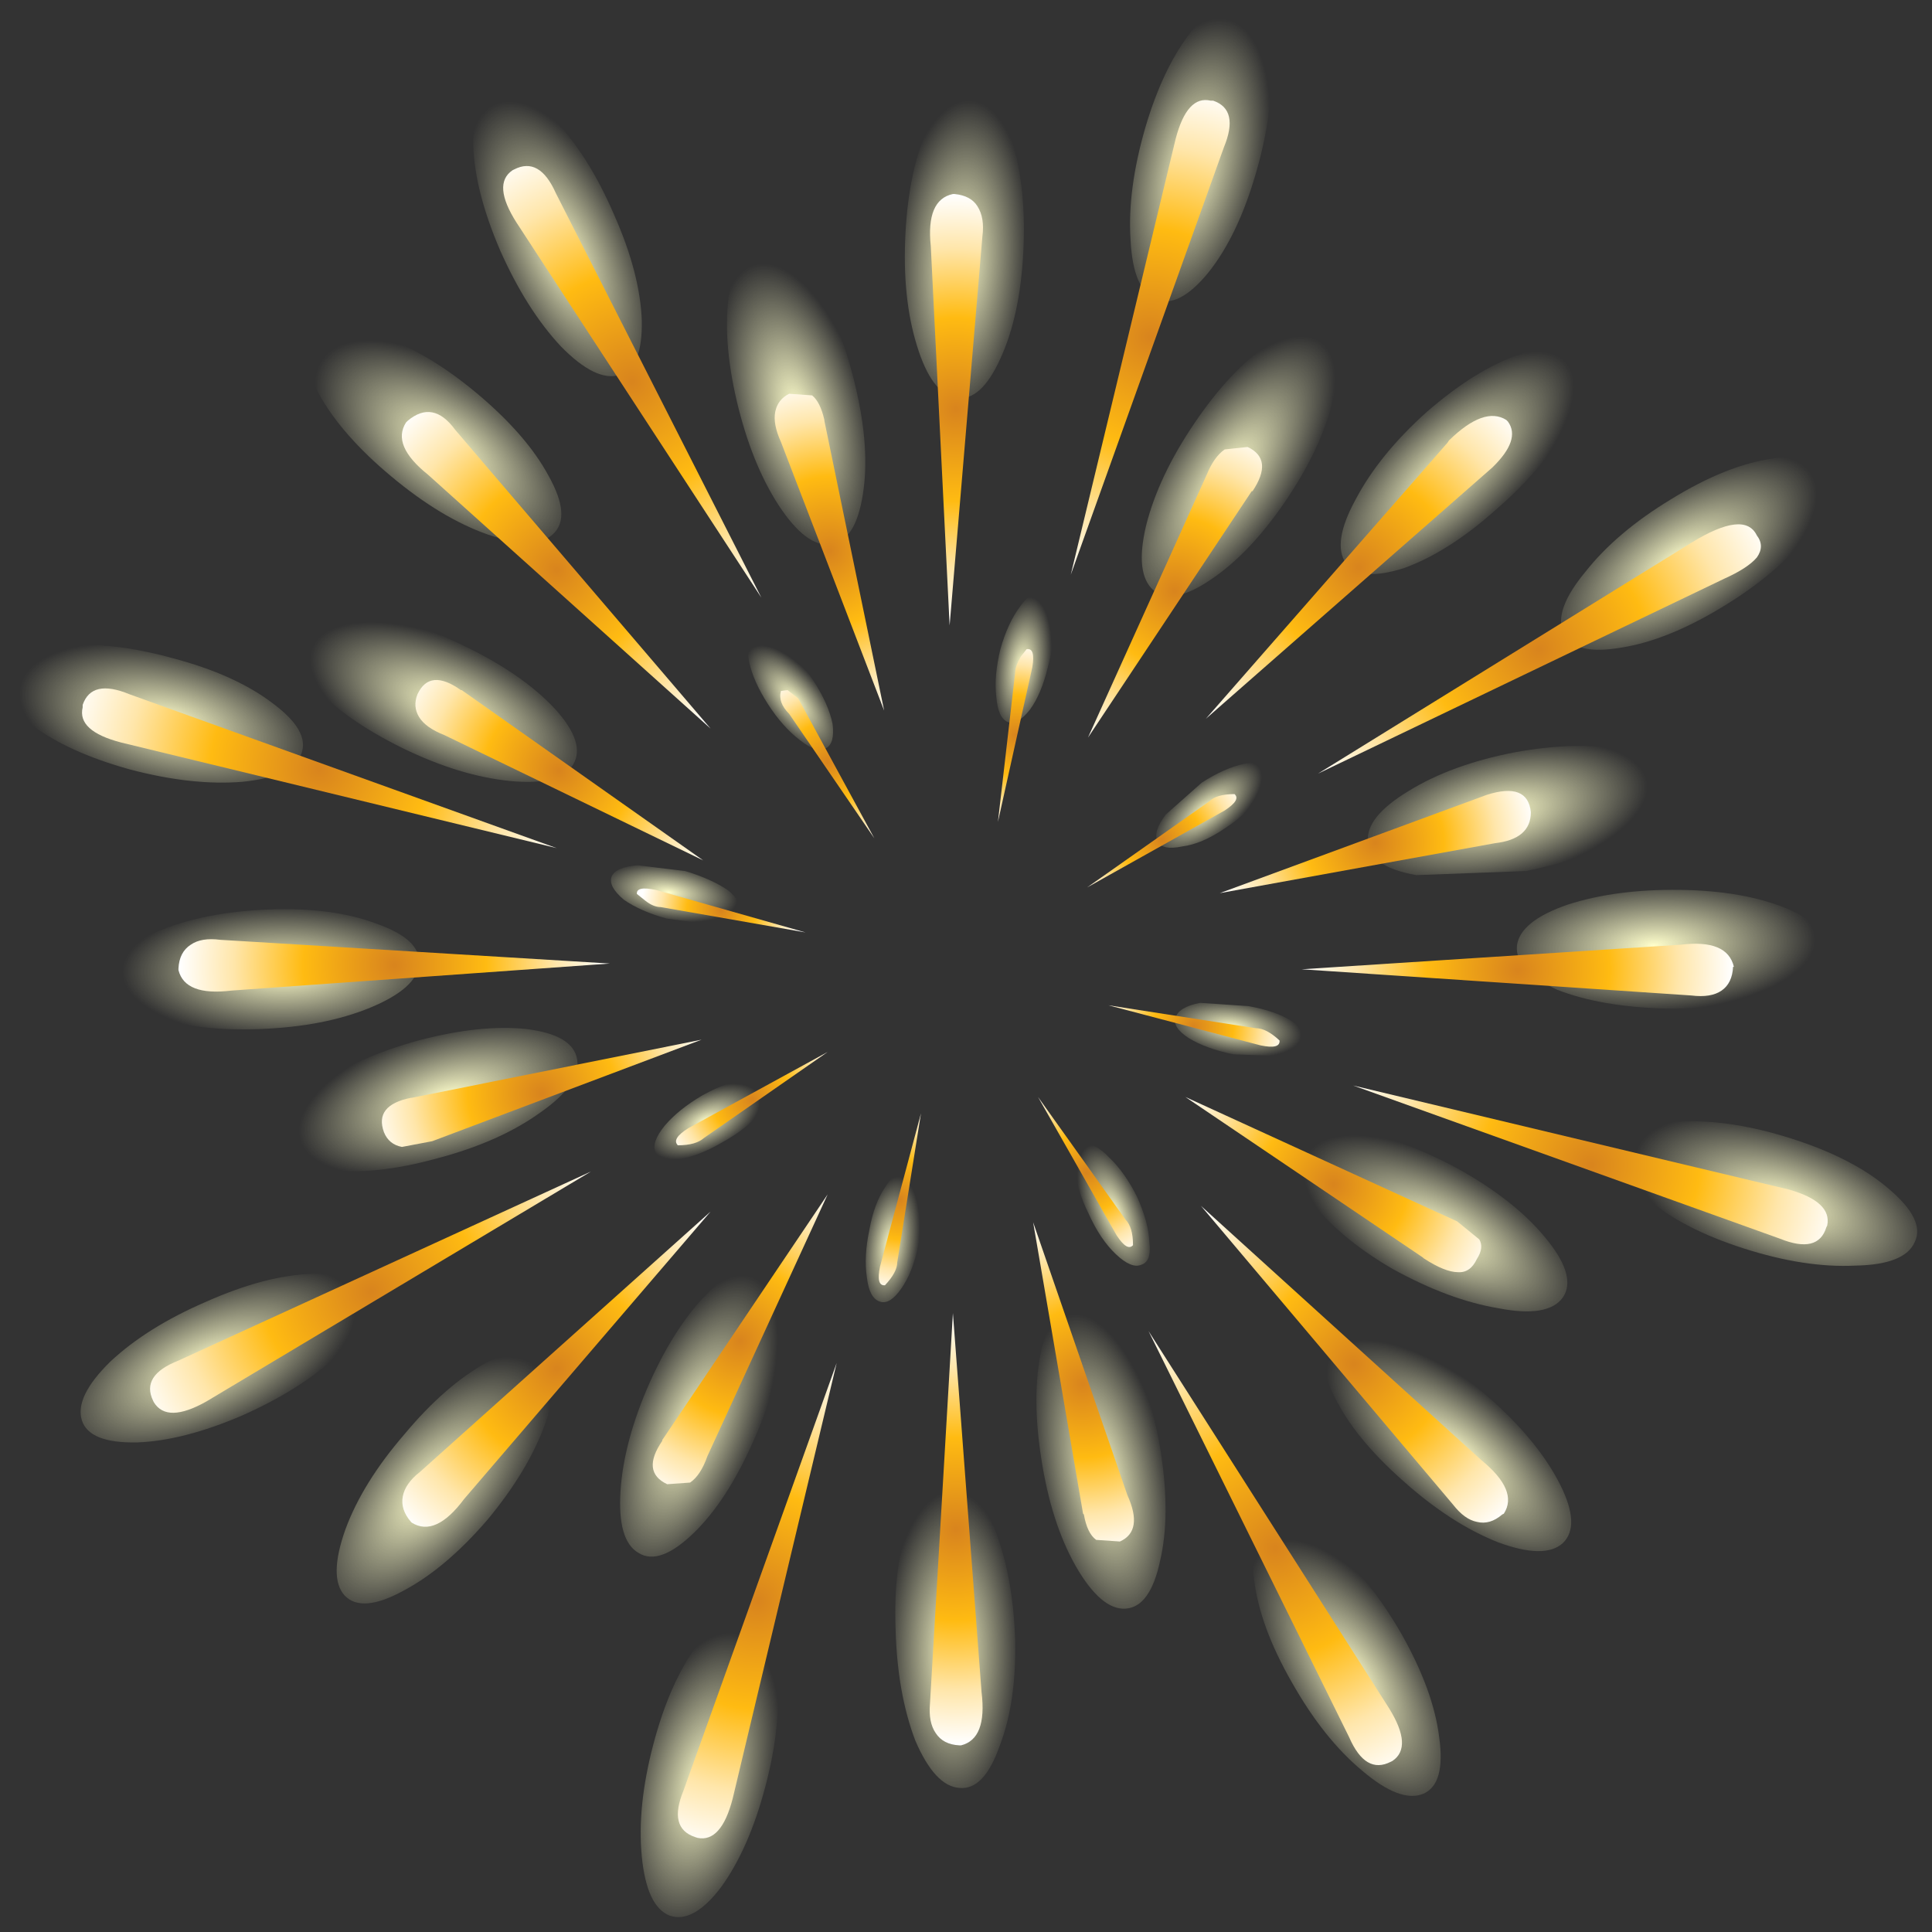 <?xml version="1.0" encoding="utf-8"?>
<svg version="1.1" id="Layer_1"
xmlns="http://www.w3.org/2000/svg"
xmlns:xlink="http://www.w3.org/1999/xlink"
width="118px" height="118px"
xml:space="preserve">
<rect width="100%" height="100%" fill="#333333" stroke="none"/>
<g id="PathID_2438" transform="matrix(1, 0, 0, 1, 59, 59)">
<radialGradient
id="RadialGradID_1257" gradientUnits="userSpaceOnUse" gradientTransform="matrix(0.005, 0.002, -0.003, 0.011, 13.8, -48.7)" spreadMethod ="pad" cx="0" cy="0" r="819.2" fx="0" fy="0" >
<stop  offset="0"  style="stop-color:#FFFFCC;stop-opacity:1" />
<stop  offset="1"  style="stop-color:#FFFFCC;stop-opacity:0" />
</radialGradient>
<path style="fill:url(#RadialGradID_1257) " d="M13.85 -57.2Q15.6 -59.45 17 -58.85Q18.4 -58.3 18.6 -55.2Q18.8 -52.15 17.7 -48.4Q16.6 -44.6 14.8 -42.35Q13 -40.15 11.6 -40.7Q10.2 -41.3 10.05 -44.35Q9.85 -47.4 10.95 -51.2Q12.05 -54.95 13.85 -57.2" />
<radialGradient
id="RadialGradID_1258" gradientUnits="userSpaceOnUse" gradientTransform="matrix(0.005, 0.001, -0.001, 0.012, -0.3, -43)" spreadMethod ="pad" cx="0" cy="0" r="819.2" fx="0" fy="0" >
<stop  offset="0"  style="stop-color:#FFFFCC;stop-opacity:1" />
<stop  offset="1"  style="stop-color:#FFFFCC;stop-opacity:0" />
</radialGradient>
<path style="fill:url(#RadialGradID_1258) " d="M2.8 -50.45Q3.7 -47.55 3.5 -43.6Q3.3 -39.7 2.1 -37.1Q0.9 -34.45 -0.6 -34.7Q-2.1 -34.95 -3 -37.9Q-3.9 -40.8 -3.7 -44.7Q-3.5 -48.65 -2.3 -51.25Q-1.15 -53.85 0.35 -53.6Q1.85 -53.35 2.8 -50.45" />
<radialGradient
id="RadialGradID_1259" gradientUnits="userSpaceOnUse" gradientTransform="matrix(0.003, 0.004, -0.009, 0.008, 29.35, -30.2)" spreadMethod ="pad" cx="0" cy="0" r="819.2" fx="0" fy="0" >
<stop  offset="0"  style="stop-color:#FFFFCC;stop-opacity:1" />
<stop  offset="1"  style="stop-color:#FFFFCC;stop-opacity:0" />
</radialGradient>
<path style="fill:url(#RadialGradID_1259) " d="M37.4 -37.1Q38.3 -35.85 36.8 -33.15Q35.4 -30.5 32.4 -27.9Q29.5 -25.3 26.75 -24.3Q24.05 -23.45 23.2 -24.6Q22.35 -25.85 23.8 -28.5Q25.25 -31.25 28.15 -33.85Q31.15 -36.45 33.8 -37.35Q36.55 -38.35 37.4 -37.1" />
<radialGradient
id="RadialGradID_1260" gradientUnits="userSpaceOnUse" gradientTransform="matrix(0.004, 0.003, -0.007, 0.01, 15.95, -29.9)" spreadMethod ="pad" cx="0" cy="0" r="819.2" fx="0" fy="0" >
<stop  offset="0"  style="stop-color:#FFFFCC;stop-opacity:1" />
<stop  offset="1"  style="stop-color:#FFFFCC;stop-opacity:0" />
</radialGradient>
<path style="fill:url(#RadialGradID_1260) " d="M22.45 -34.7Q21.75 -31.7 19.55 -28.45Q17.35 -25.2 14.95 -23.6Q12.6 -22 11.45 -22.95Q10.3 -23.95 11 -26.9Q11.75 -29.9 13.95 -33.15Q16.15 -36.4 18.5 -38Q20.9 -39.65 22.05 -38.65Q23.2 -37.7 22.45 -34.7" />
<radialGradient
id="RadialGradID_1261" gradientUnits="userSpaceOnUse" gradientTransform="matrix(0.002, 0.001, -0.001, 0.005, 3.4, -18.35)" spreadMethod ="pad" cx="0" cy="0" r="819.2" fx="0" fy="0" >
<stop  offset="0"  style="stop-color:#FFFFCC;stop-opacity:1" />
<stop  offset="1"  style="stop-color:#FFFFCC;stop-opacity:0" />
</radialGradient>
<path style="fill:url(#RadialGradID_1261) " d="M4.6 -22.7Q5.2 -22.5 5.35 -21.15Q5.45 -19.85 5 -18.25Q4.6 -16.6 3.9 -15.65Q3.15 -14.7 2.55 -14.9Q1.95 -15.15 1.85 -16.45Q1.7 -17.7 2.1 -19.35Q2.55 -20.95 3.3 -21.95Q4 -22.95 4.6 -22.7" />
<radialGradient
id="RadialGradID_1262" gradientUnits="userSpaceOnUse" gradientTransform="matrix(0.001, 0.002, -0.004, 0.003, 14.7, -9.55)" spreadMethod ="pad" cx="0" cy="0" r="819.2" fx="0" fy="0" >
<stop  offset="0"  style="stop-color:#FFFFCC;stop-opacity:1" />
<stop  offset="1"  style="stop-color:#FFFFCC;stop-opacity:0" />
</radialGradient>
<path style="fill:url(#RadialGradID_1262) " d="M13.2 -7.3Q12 -7.05 11.7 -7.6Q11.4 -8.2 12.2 -9.25L14.4 -11.2Q15.8 -12.1 17 -12.35Q18.2 -12.6 18.5 -12Q18.8 -11.45 18 -10.4Q17.2 -9.3 15.8 -8.4Q14.4 -7.45 13.2 -7.3" />
<radialGradient
id="RadialGradID_1263" gradientUnits="userSpaceOnUse" gradientTransform="matrix(0.002, 0.005, -0.01, 0.006, 43.6, -24.8)" spreadMethod ="pad" cx="0" cy="0" r="819.2" fx="0" fy="0" >
<stop  offset="0"  style="stop-color:#FFFFCC;stop-opacity:1" />
<stop  offset="1"  style="stop-color:#FFFFCC;stop-opacity:0" />
</radialGradient>
<path style="fill:url(#RadialGradID_1263) " d="M36.5 -20.3Q35.85 -21.7 37.85 -24.1Q39.75 -26.5 43.05 -28.5Q46.45 -30.6 49.3 -31Q52.1 -31.5 52.75 -30.1Q53.35 -28.75 51.5 -26.4Q49.55 -23.95 46.15 -21.9Q42.85 -19.9 40.05 -19.45Q37.15 -18.95 36.5 -20.3" />
<radialGradient
id="RadialGradID_1264" gradientUnits="userSpaceOnUse" gradientTransform="matrix(0, 0.005, -0.011, 0.002, 32.6, -9.3)" spreadMethod ="pad" cx="0" cy="0" r="819.2" fx="0" fy="0" >
<stop  offset="0"  style="stop-color:#FFFFCC;stop-opacity:1" />
<stop  offset="1"  style="stop-color:#FFFFCC;stop-opacity:0" />
</radialGradient>
<path style="fill:url(#RadialGradID_1264) " d="M40.2 -13.2Q43 -12.65 43.15 -11.2Q43.25 -9.7 40.65 -8.05Q38 -6.55 34.2 -5.8L27.5 -5.55Q24.65 -6.05 24.55 -7.6Q24.4 -9.1 27.05 -10.7Q29.65 -12.3 33.5 -13.05Q37.35 -13.75 40.2 -13.2" />
<radialGradient
id="RadialGradID_1265" gradientUnits="userSpaceOnUse" gradientTransform="matrix(-0.001, 0.005, -0.012, -0, 42, -1.25)" spreadMethod ="pad" cx="0" cy="0" r="819.2" fx="0" fy="0" >
<stop  offset="0"  style="stop-color:#FFFFCC;stop-opacity:1" />
<stop  offset="1"  style="stop-color:#FFFFCC;stop-opacity:0" />
</radialGradient>
<path style="fill:url(#RadialGradID_1265) " d="M36.75 -3.75Q39.7 -4.7 43.6 -4.65Q47.5 -4.6 50.15 -3.5Q52.75 -2.4 52.55 -0.9Q52.45 0.6 49.5 1.65Q46.6 2.65 42.75 2.6Q38.8 2.5 36.1 1.45Q33.5 0.25 33.65 -1.25Q33.85 -2.75 36.75 -3.75" />
<radialGradient
id="RadialGradID_1266" gradientUnits="userSpaceOnUse" gradientTransform="matrix(0.005, -0.002, 0.005, 0.011, -24.6, -43.65)" spreadMethod ="pad" cx="0" cy="0" r="819.2" fx="0" fy="0" >
<stop  offset="0"  style="stop-color:#FFFFCC;stop-opacity:1" />
<stop  offset="1"  style="stop-color:#FFFFCC;stop-opacity:0" />
</radialGradient>
<path style="fill:url(#RadialGradID_1266) " d="M-25.15 -51.7Q-23.05 -49.5 -21.5 -45.9Q-19.9 -42.3 -19.8 -39.4Q-19.75 -36.55 -21.15 -36.1Q-22.6 -35.65 -24.75 -37.85Q-26.85 -40.1 -28.45 -43.7Q-30 -47.3 -30.1 -50.15Q-30.15 -53.05 -28.7 -53.5Q-27.3 -53.95 -25.15 -51.7" />
<radialGradient
id="RadialGradID_1267" gradientUnits="userSpaceOnUse" gradientTransform="matrix(0.002, -0.005, 0.011, 0.003, -48.65, -14.95)" spreadMethod ="pad" cx="0" cy="0" r="819.2" fx="0" fy="0" >
<stop  offset="0"  style="stop-color:#FFFFCC;stop-opacity:1" />
<stop  offset="1"  style="stop-color:#FFFFCC;stop-opacity:0" />
</radialGradient>
<path style="fill:url(#RadialGradID_1267) " d="M-42.35 -16.05Q-40.05 -14.35 -40.6 -12.95Q-41.15 -11.55 -44.2 -11.25Q-47.25 -11 -51.05 -12Q-54.85 -13.05 -57.1 -14.75Q-59.45 -16.45 -58.9 -17.85Q-58.35 -19.25 -55.25 -19.55Q-52.25 -19.85 -48.45 -18.8Q-44.65 -17.8 -42.35 -16.05" />
<radialGradient
id="RadialGradID_1268" gradientUnits="userSpaceOnUse" gradientTransform="matrix(0, -0.005, 0.012, -0, -41.7, 0.35)" spreadMethod ="pad" cx="0" cy="0" r="819.2" fx="0" fy="0" >
<stop  offset="0"  style="stop-color:#FFFFCC;stop-opacity:1" />
<stop  offset="1"  style="stop-color:#FFFFCC;stop-opacity:0" />
</radialGradient>
<path style="fill:url(#RadialGradID_1268) " d="M-42.6 -3.45Q-38.7 -3.6 -36.05 -2.6Q-33.3 -1.65 -33.4 -0.15Q-33.5 1.35 -36.4 2.55Q-39.2 3.7 -43.1 3.85Q-47.05 4 -49.75 3.05Q-52.4 2.05 -52.3 0.55Q-52.2 -0.95 -49.4 -2.1Q-46.55 -3.3 -42.6 -3.45" />
<radialGradient
id="RadialGradID_1269" gradientUnits="userSpaceOnUse" gradientTransform="matrix(0.005, -0.001, 0.003, 0.011, -10.3, -33.85)" spreadMethod ="pad" cx="0" cy="0" r="819.2" fx="0" fy="0" >
<stop  offset="0"  style="stop-color:#FFFFCC;stop-opacity:1" />
<stop  offset="1"  style="stop-color:#FFFFCC;stop-opacity:0" />
</radialGradient>
<path style="fill:url(#RadialGradID_1269) " d="M-12.55 -44.2Q-11.05 -44.4 -9.3 -41.85Q-7.65 -39.25 -6.75 -35.4Q-5.85 -31.6 -6.3 -28.8Q-6.75 -25.95 -8.25 -25.75Q-9.75 -25.55 -11.45 -28.15Q-13.1 -30.7 -14 -34.5Q-14.9 -38.35 -14.45 -41.2Q-14.05 -44 -12.55 -44.2" />
<radialGradient
id="RadialGradID_1270" gradientUnits="userSpaceOnUse" gradientTransform="matrix(0.004, -0.004, 0.009, 0.007, -31.7, -31.6)" spreadMethod ="pad" cx="0" cy="0" r="819.2" fx="0" fy="0" >
<stop  offset="0"  style="stop-color:#FFFFCC;stop-opacity:1" />
<stop  offset="1"  style="stop-color:#FFFFCC;stop-opacity:0" />
</radialGradient>
<path style="fill:url(#RadialGradID_1270) " d="M-35.8 -38.5Q-32.9 -37.5 -29.9 -35Q-26.85 -32.45 -25.5 -29.95Q-24.1 -27.45 -25.2 -26.4Q-26.25 -25.35 -29.2 -26.35Q-32.05 -27.35 -35.1 -29.9Q-38.1 -32.4 -39.5 -34.9Q-40.85 -37.4 -39.8 -38.45Q-38.7 -39.5 -35.8 -38.5" />
<radialGradient
id="RadialGradID_1271" gradientUnits="userSpaceOnUse" gradientTransform="matrix(0.003, -0.004, 0.01, 0.005, -31.5, -15.75)" spreadMethod ="pad" cx="0" cy="0" r="819.2" fx="0" fy="0" >
<stop  offset="0"  style="stop-color:#FFFFCC;stop-opacity:1" />
<stop  offset="1"  style="stop-color:#FFFFCC;stop-opacity:0" />
</radialGradient>
<path style="fill:url(#RadialGradID_1271) " d="M-34.4 -13.3Q-37.95 -15.05 -39.9 -17.15Q-41.8 -19.25 -41.05 -20.55Q-40.25 -21.85 -37.15 -21.55Q-34.1 -21.25 -30.55 -19.5Q-27.05 -17.8 -25.1 -15.7Q-23.2 -13.6 -24 -12.3Q-24.75 -11 -27.85 -11.3Q-30.9 -11.6 -34.4 -13.3" />
<radialGradient
id="RadialGradID_1272" gradientUnits="userSpaceOnUse" gradientTransform="matrix(-0.001, 0.002, -0.005, -0.001, -18.15, -4.5)" spreadMethod ="pad" cx="0" cy="0" r="819.2" fx="0" fy="0" >
<stop  offset="0"  style="stop-color:#FFFFCC;stop-opacity:1" />
<stop  offset="1"  style="stop-color:#FFFFCC;stop-opacity:0" />
</radialGradient>
<path style="fill:url(#RadialGradID_1272) " d="M-21.65 -5.45Q-21.4 -6.05 -20.05 -6.15L-17.15 -5.8Q-15.5 -5.3 -14.5 -4.6Q-13.6 -3.85 -13.85 -3.25Q-14.05 -2.65 -15.35 -2.5L-18.3 -2.9Q-19.9 -3.35 -20.9 -4.05Q-21.85 -4.85 -21.65 -5.45" />
<radialGradient
id="RadialGradID_1273" gradientUnits="userSpaceOnUse" gradientTransform="matrix(0.002, -0.001, 0.003, 0.004, -10.5, -16.2)" spreadMethod ="pad" cx="0" cy="0" r="819.2" fx="0" fy="0" >
<stop  offset="0"  style="stop-color:#FFFFCC;stop-opacity:1" />
<stop  offset="1"  style="stop-color:#FFFFCC;stop-opacity:0" />
</radialGradient>
<path style="fill:url(#RadialGradID_1273) " d="M-8.15 -14.8Q-8 -13.6 -8.55 -13.3Q-9.15 -13 -10.15 -13.8Q-11.2 -14.6 -12.1 -16Q-13 -17.4 -13.25 -18.6Q-13.5 -19.8 -12.9 -20.1Q-12.35 -20.4 -11.25 -19.6Q-10.2 -18.8 -9.3 -17.4Q-8.4 -16 -8.15 -14.8" />
<radialGradient
id="RadialGradID_1274" gradientUnits="userSpaceOnUse" gradientTransform="matrix(0.001, 0.002, -0.004, 0.002, -15.95, 9.5)" spreadMethod ="pad" cx="0" cy="0" r="819.2" fx="0" fy="0" >
<stop  offset="0"  style="stop-color:#FFFFCC;stop-opacity:1" />
<stop  offset="1"  style="stop-color:#FFFFCC;stop-opacity:0" />
</radialGradient>
<path style="fill:url(#RadialGradID_1274) " d="M-11.95 7.35Q-11.7 7.9 -12.55 8.95Q-13.4 9.95 -14.85 10.75Q-16.3 11.6 -17.5 11.8Q-18.7 11.95 -18.95 11.4Q-19.25 10.8 -18.4 9.75Q-17.55 8.75 -16.1 7.9Q-14.65 7.1 -13.45 6.9Q-12.25 6.75 -11.95 7.35" />
<radialGradient
id="RadialGradID_1275" gradientUnits="userSpaceOnUse" gradientTransform="matrix(0.004, 0.003, -0.005, 0.011, -16.75, 28.25)" spreadMethod ="pad" cx="0" cy="0" r="819.2" fx="0" fy="0" >
<stop  offset="0"  style="stop-color:#FFFFCC;stop-opacity:1" />
<stop  offset="1"  style="stop-color:#FFFFCC;stop-opacity:0" />
</radialGradient>
<path style="fill:url(#RadialGradID_1275) " d="M-12.3 18.55Q-11 19.35 -11.15 22.4Q-11.4 25.5 -13 29.05Q-14.6 32.65 -16.6 34.6Q-18.7 36.65 -20 35.85Q-21.3 35.1 -21.1 32.05Q-20.9 29 -19.3 25.4Q-17.7 21.85 -15.65 19.85Q-13.6 17.8 -12.3 18.55" />
<radialGradient
id="RadialGradID_1276" gradientUnits="userSpaceOnUse" gradientTransform="matrix(0.002, 0.001, -0.001, 0.005, -4.65, 17.05)" spreadMethod ="pad" cx="0" cy="0" r="819.2" fx="0" fy="0" >
<stop  offset="0"  style="stop-color:#FFFFCC;stop-opacity:1" />
<stop  offset="1"  style="stop-color:#FFFFCC;stop-opacity:0" />
</radialGradient>
<path style="fill:url(#RadialGradID_1276) " d="M-6.05 19.05Q-6.25 17.75 -5.9 16.1Q-5.6 14.45 -4.9 13.45Q-4.25 12.4 -3.6 12.6Q-3 12.8 -2.8 14.1Q-2.6 15.4 -2.9 17.05Q-3.25 18.7 -3.95 19.7Q-4.65 20.7 -5.25 20.5Q-5.9 20.3 -6.05 19.05" />
<radialGradient
id="RadialGradID_1277" gradientUnits="userSpaceOnUse" gradientTransform="matrix(-0.001, -0.005, 0.011, -0.003, -31.7, 8)" spreadMethod ="pad" cx="0" cy="0" r="819.2" fx="0" fy="0" >
<stop  offset="0"  style="stop-color:#FFFFCC;stop-opacity:1" />
<stop  offset="1"  style="stop-color:#FFFFCC;stop-opacity:0" />
</radialGradient>
<path style="fill:url(#RadialGradID_1277) " d="M-26 8.95Q-28.5 10.75 -32.3 11.75Q-36.1 12.8 -38.9 12.45Q-41.8 12.1 -42.05 10.6Q-42.3 9.1 -39.75 7.35Q-37.25 5.6 -33.45 4.55Q-29.65 3.55 -26.85 3.85Q-24 4.2 -23.75 5.7Q-23.5 7.2 -26 8.95" />
<radialGradient
id="RadialGradID_1278" gradientUnits="userSpaceOnUse" gradientTransform="matrix(0.002, 0.005, -0.011, 0.005, -46.45, 24.3)" spreadMethod ="pad" cx="0" cy="0" r="819.2" fx="0" fy="0" >
<stop  offset="0"  style="stop-color:#FFFFCC;stop-opacity:1" />
<stop  offset="1"  style="stop-color:#FFFFCC;stop-opacity:0" />
</radialGradient>
<path style="fill:url(#RadialGradID_1278) " d="M-38.35 23.75Q-40.6 25.85 -44.2 27.45Q-47.8 29 -50.65 29.1Q-53.55 29.15 -54 27.75Q-54.45 26.3 -52.25 24.15Q-50 22.05 -46.4 20.5Q-42.8 18.9 -39.95 18.8Q-37.05 18.75 -36.6 20.2Q-36.15 21.6 -38.35 23.75" />
<radialGradient
id="RadialGradID_1279" gradientUnits="userSpaceOnUse" gradientTransform="matrix(0.004, 0.004, -0.008, 0.009, -32.7, 31.95)" spreadMethod ="pad" cx="0" cy="0" r="819.2" fx="0" fy="0" >
<stop  offset="0"  style="stop-color:#FFFFCC;stop-opacity:1" />
<stop  offset="1"  style="stop-color:#FFFFCC;stop-opacity:0" />
</radialGradient>
<path style="fill:url(#RadialGradID_1279) " d="M-25.7 24Q-24.65 25.1 -25.7 27.95Q-26.75 30.85 -29.25 33.85Q-31.8 36.8 -34.35 38.15Q-36.9 39.55 -37.95 38.45Q-38.95 37.35 -37.9 34.4Q-36.85 31.55 -34.3 28.6Q-31.8 25.6 -29.25 24.2Q-26.7 22.9 -25.7 24" />
<radialGradient
id="RadialGradID_1280" gradientUnits="userSpaceOnUse" gradientTransform="matrix(0.005, 0.002, -0.003, 0.011, -16.15, 49.9)" spreadMethod ="pad" cx="0" cy="0" r="819.2" fx="0" fy="0" >
<stop  offset="0"  style="stop-color:#FFFFCC;stop-opacity:1" />
<stop  offset="1"  style="stop-color:#FFFFCC;stop-opacity:0" />
</radialGradient>
<path style="fill:url(#RadialGradID_1280) " d="M-16.4 41.45Q-14.7 39.15 -13.3 39.7Q-11.85 40.2 -11.55 43.3Q-11.25 46.3 -12.25 50.1Q-13.25 53.9 -14.95 56.25Q-16.65 58.5 -18.1 58Q-19.5 57.45 -19.8 54.4Q-20.1 51.35 -19.1 47.55Q-18.1 43.75 -16.4 41.45" />
<radialGradient
id="RadialGradID_1281" gradientUnits="userSpaceOnUse" gradientTransform="matrix(0.005, 0, 0, 0.012, -0.8, 41.9)" spreadMethod ="pad" cx="0" cy="0" r="819.2" fx="0" fy="0" >
<stop  offset="0"  style="stop-color:#FFFFCC;stop-opacity:1" />
<stop  offset="1"  style="stop-color:#FFFFCC;stop-opacity:0" />
</radialGradient>
<path style="fill:url(#RadialGradID_1281) " d="M2.05 47.65Q1.1 50.35 -0.4 50.2Q-1.9 50.1 -3.1 47.3Q-4.2 44.4 -4.3 40.5Q-4.45 36.55 -3.45 33.9Q-2.45 31.2 -0.95 31.3Q0.55 31.45 1.7 34.25Q2.85 37.1 3 41.05Q3.1 44.95 2.05 47.65" />
<radialGradient
id="RadialGradID_1282" gradientUnits="userSpaceOnUse" gradientTransform="matrix(0.002, -0.005, 0.011, 0.004, 50, 14.45)" spreadMethod ="pad" cx="0" cy="0" r="819.2" fx="0" fy="0" >
<stop  offset="0"  style="stop-color:#FFFFCC;stop-opacity:1" />
<stop  offset="1"  style="stop-color:#FFFFCC;stop-opacity:0" />
</radialGradient>
<path style="fill:url(#RadialGradID_1282) " d="M57.95 16.85Q57.35 18.25 54.3 18.3Q51.25 18.45 47.5 17.25Q43.75 16.05 41.6 14.2Q39.35 12.4 39.95 11Q40.6 9.65 43.65 9.5Q46.7 9.35 50.45 10.55Q54.2 11.75 56.35 13.6Q58.6 15.5 57.95 16.85" />
<radialGradient
id="RadialGradID_1283" gradientUnits="userSpaceOnUse" gradientTransform="matrix(0.004, -0.003, 0.009, 0.008, 30.1, 29.85)" spreadMethod ="pad" cx="0" cy="0" r="819.2" fx="0" fy="0" >
<stop  offset="0"  style="stop-color:#FFFFCC;stop-opacity:1" />
<stop  offset="1"  style="stop-color:#FFFFCC;stop-opacity:0" />
</radialGradient>
<path style="fill:url(#RadialGradID_1283) " d="M26.3 22.8Q29.15 23.9 32.1 26.5Q35 29.1 36.3 31.7Q37.55 34.2 36.45 35.25Q35.35 36.25 32.5 35.2Q29.6 34.05 26.7 31.45Q23.75 28.85 22.5 26.3Q21.2 23.7 22.3 22.7L26.3 22.8" />
<radialGradient
id="RadialGradID_1284" gradientUnits="userSpaceOnUse" gradientTransform="matrix(0.003, -0.004, 0.01, 0.006, 29.15, 16.25)" spreadMethod ="pad" cx="0" cy="0" r="819.2" fx="0" fy="0" >
<stop  offset="0"  style="stop-color:#FFFFCC;stop-opacity:1" />
<stop  offset="1"  style="stop-color:#FFFFCC;stop-opacity:0" />
</radialGradient>
<path style="fill:url(#RadialGradID_1284) " d="M20.95 14.2Q19.15 12.05 20.05 10.75Q20.9 9.55 23.95 10.1Q26.95 10.65 30.35 12.55Q33.75 14.5 35.55 16.8Q37.3 19 36.45 20.25Q35.55 21.5 32.5 20.9Q29.5 20.4 26.05 18.5Q22.7 16.55 20.95 14.2" />
<radialGradient
id="RadialGradID_1285" gradientUnits="userSpaceOnUse" gradientTransform="matrix(-0.001, 0.002, -0.005, -0.001, 16.3, 3.75)" spreadMethod ="pad" cx="0" cy="0" r="819.2" fx="0" fy="0" >
<stop  offset="0"  style="stop-color:#FFFFCC;stop-opacity:1" />
<stop  offset="1"  style="stop-color:#FFFFCC;stop-opacity:0" />
</radialGradient>
<path style="fill:url(#RadialGradID_1285) " d="M12.8 3.15Q13 2.5 14.3 2.25L17.25 2.45Q18.95 2.75 19.95 3.4Q20.95 4.05 20.75 4.7Q20.55 5.3 19.3 5.5L16.35 5.4Q14.65 5.05 13.6 4.4Q12.6 3.75 12.8 3.15" />
<radialGradient
id="RadialGradID_1286" gradientUnits="userSpaceOnUse" gradientTransform="matrix(0.002, -0.001, 0.002, 0.005, 9.1, 15.1)" spreadMethod ="pad" cx="0" cy="0" r="819.2" fx="0" fy="0" >
<stop  offset="0"  style="stop-color:#FFFFCC;stop-opacity:1" />
<stop  offset="1"  style="stop-color:#FFFFCC;stop-opacity:0" />
</radialGradient>
<path style="fill:url(#RadialGradID_1286) " d="M8.75 11.7Q9.7 12.6 10.45 14.1Q11.15 15.65 11.2 16.85Q11.35 18.05 10.7 18.25Q10.1 18.5 9.15 17.6Q8.2 16.7 7.5 15.15Q6.75 13.65 6.7 12.45Q6.6 11.2 7.2 10.95Q7.85 10.75 8.75 11.7" />
<radialGradient
id="RadialGradID_1287" gradientUnits="userSpaceOnUse" gradientTransform="matrix(0.005, -0, 0.002, 0.012, 8.3, 31.1)" spreadMethod ="pad" cx="0" cy="0" r="819.2" fx="0" fy="0" >
<stop  offset="0"  style="stop-color:#FFFFCC;stop-opacity:1" />
<stop  offset="1"  style="stop-color:#FFFFCC;stop-opacity:0" />
</radialGradient>
<path style="fill:url(#RadialGradID_1287) " d="M9.75 23.15Q11.3 25.85 11.9 29.7Q12.5 33.6 11.85 36.35Q11.25 39.15 9.75 39.25Q8.25 39.35 6.7 36.65Q5.2 34 4.6 30.1Q4 26.25 4.6 23.45Q5.25 20.65 6.75 20.55Q8.25 20.45 9.75 23.15" />
<radialGradient
id="RadialGradID_1288" gradientUnits="userSpaceOnUse" gradientTransform="matrix(0.005, -0.002, 0.006, 0.01, 23.7, 43.4)" spreadMethod ="pad" cx="0" cy="0" r="819.2" fx="0" fy="0" >
<stop  offset="0"  style="stop-color:#FFFFCC;stop-opacity:1" />
<stop  offset="1"  style="stop-color:#FFFFCC;stop-opacity:0" />
</radialGradient>
<path style="fill:url(#RadialGradID_1288) " d="M18.6 34.1Q19.95 33.5 22.3 35.45Q24.65 37.4 26.6 40.8Q28.55 44.25 28.9 47.1Q29.3 49.95 27.95 50.55Q26.55 51.15 24.2 49.15Q21.85 47.2 19.9 43.75Q17.95 40.35 17.6 37.5Q17.2 34.7 18.6 34.1" />
</g>
<g id="PathID_2439" transform="matrix(1, 0, 0, 1, 59, 59)">
<radialGradient
id="RadialGradID_1289" gradientUnits="userSpaceOnUse" gradientTransform="matrix(0.019, 0, 0, 0.019, -39.5, -12.05)" spreadMethod ="pad" cx="0" cy="0" r="819.2" fx="0" fy="0" >
<stop  offset="0.008"  style="stop-color:#D9851D;stop-opacity:1" />
<stop  offset="0.427"  style="stop-color:#FFBB12;stop-opacity:1" />
<stop  offset="0.749"  style="stop-color:#FFE6AA;stop-opacity:1" />
<stop  offset="1"  style="stop-color:#FFFFFF;stop-opacity:1" />
</radialGradient>
<path style="fill:url(#RadialGradID_1289) " d="M-53.95 -15.95Q-53.4 -17.55 -51.1 -16.6L-25 -7.2L-51.6 -13.65Q-54.3 -14.35 -53.95 -15.8L-53.95 -15.95" />
<radialGradient
id="RadialGradID_1290" gradientUnits="userSpaceOnUse" gradientTransform="matrix(0.016, 0, 0, 0.016, -34.9, -0.05)" spreadMethod ="pad" cx="0" cy="0" r="819.2" fx="0" fy="0" >
<stop  offset="0.008"  style="stop-color:#D9851D;stop-opacity:1" />
<stop  offset="0.427"  style="stop-color:#FFBB12;stop-opacity:1" />
<stop  offset="0.749"  style="stop-color:#FFE6AA;stop-opacity:1" />
<stop  offset="1"  style="stop-color:#FFFFFF;stop-opacity:1" />
</radialGradient>
<path style="fill:url(#RadialGradID_1290) " d="M-45.55 -1.6L-21.75 -0.15L-44.85 1.5Q-47.7 1.85 -48.1 0.25L-48.1 0.15Q-48.05 -0.85 -47.35 -1.3Q-46.7 -1.75 -45.55 -1.6" />
<radialGradient
id="RadialGradID_1291" gradientUnits="userSpaceOnUse" gradientTransform="matrix(0.016, 0, 0, 0.016, -0.6, -34)" spreadMethod ="pad" cx="0" cy="0" r="819.2" fx="0" fy="0" >
<stop  offset="0.008"  style="stop-color:#D9851D;stop-opacity:1" />
<stop  offset="0.427"  style="stop-color:#FFBB12;stop-opacity:1" />
<stop  offset="0.749"  style="stop-color:#FFE6AA;stop-opacity:1" />
<stop  offset="1"  style="stop-color:#FFFFFF;stop-opacity:1" />
</radialGradient>
<path style="fill:url(#RadialGradID_1291) " d="M1 -44.55L-1 -20.8L-2.15 -43.95Q-2.45 -46.8 -0.8 -47.15L-0.7 -47.15Q0.3 -47.05 0.7 -46.4Q1.15 -45.7 1 -44.55" />
<radialGradient
id="RadialGradID_1292" gradientUnits="userSpaceOnUse" gradientTransform="matrix(0.013, 0, 0, 0.013, -8.35, -25.35)" spreadMethod ="pad" cx="0" cy="0" r="819.2" fx="0" fy="0" >
<stop  offset="0.008"  style="stop-color:#D9851D;stop-opacity:1" />
<stop  offset="0.427"  style="stop-color:#FFBB12;stop-opacity:1" />
<stop  offset="0.749"  style="stop-color:#FFE6AA;stop-opacity:1" />
<stop  offset="1"  style="stop-color:#FFFFFF;stop-opacity:1" />
</radialGradient>
<path style="fill:url(#RadialGradID_1292) " d="M-8.65 -33.35L-8.65 -33.3L-5 -15.6L-11.3 -32Q-11.8 -33.1 -11.65 -33.85Q-11.5 -34.6 -10.8 -34.95L-9.4 -34.85Q-8.9 -34.45 -8.65 -33.35" />
<radialGradient
id="RadialGradID_1293" gradientUnits="userSpaceOnUse" gradientTransform="matrix(0.019, 0, 0, 0.019, -20.4, -35.7)" spreadMethod ="pad" cx="0" cy="0" r="819.2" fx="0" fy="0" >
<stop  offset="0.008"  style="stop-color:#D9851D;stop-opacity:1" />
<stop  offset="0.427"  style="stop-color:#FFBB12;stop-opacity:1" />
<stop  offset="0.749"  style="stop-color:#FFE6AA;stop-opacity:1" />
<stop  offset="1"  style="stop-color:#FFFFFF;stop-opacity:1" />
</radialGradient>
<path style="fill:url(#RadialGradID_1293) " d="M-25.05 -47.2L-12.5 -22.5L-27.45 -45.4Q-28.95 -47.75 -27.7 -48.6L-27.6 -48.65Q-26.05 -49.45 -25.05 -47.2" />
<radialGradient
id="RadialGradID_1294" gradientUnits="userSpaceOnUse" gradientTransform="matrix(0.016, 0, 0, 0.016, -25, -24.2)" spreadMethod ="pad" cx="0" cy="0" r="819.2" fx="0" fy="0" >
<stop  offset="0.008"  style="stop-color:#D9851D;stop-opacity:1" />
<stop  offset="0.427"  style="stop-color:#FFBB12;stop-opacity:1" />
<stop  offset="0.749"  style="stop-color:#FFE6AA;stop-opacity:1" />
<stop  offset="1"  style="stop-color:#FFFFFF;stop-opacity:1" />
</radialGradient>
<path style="fill:url(#RadialGradID_1294) " d="M-31.2 -32.75L-15.6 -14.5L-32.85 -30Q-35.1 -31.8 -34.2 -33.2L-34.1 -33.3Q-32.55 -34.6 -31.2 -32.75" />
<radialGradient
id="RadialGradID_1295" gradientUnits="userSpaceOnUse" gradientTransform="matrix(0.013, 0, 0, 0.013, -24.85, -11.95)" spreadMethod ="pad" cx="0" cy="0" r="819.2" fx="0" fy="0" >
<stop  offset="0.008"  style="stop-color:#D9851D;stop-opacity:1" />
<stop  offset="0.427"  style="stop-color:#FFBB12;stop-opacity:1" />
<stop  offset="0.749"  style="stop-color:#FFE6AA;stop-opacity:1" />
<stop  offset="1"  style="stop-color:#FFFFFF;stop-opacity:1" />
</radialGradient>
<path style="fill:url(#RadialGradID_1295) " d="M-30.85 -16.85L-30.8 -16.85L-16.05 -6.45L-31.85 -14.1Q-33 -14.55 -33.4 -15.2Q-33.8 -15.85 -33.5 -16.6Q-32.75 -18.2 -30.85 -16.85" />
<radialGradient
id="RadialGradID_1296" gradientUnits="userSpaceOnUse" gradientTransform="matrix(0.007, 0, 0, 0.007, -8.45, -12.45)" spreadMethod ="pad" cx="0" cy="0" r="819.2" fx="0" fy="0" >
<stop  offset="0.008"  style="stop-color:#D9851D;stop-opacity:1" />
<stop  offset="0.427"  style="stop-color:#FFBB12;stop-opacity:1" />
<stop  offset="0.749"  style="stop-color:#FFE6AA;stop-opacity:1" />
<stop  offset="1"  style="stop-color:#FFFFFF;stop-opacity:1" />
</radialGradient>
<path style="fill:url(#RadialGradID_1296) " d="M-11.3 -16.8L-10.9 -16.85L-10.25 -16.35L-5.6 -7.8L-10.8 -15.4Q-11.5 -16.1 -11.3 -16.8" />
<radialGradient
id="RadialGradID_1297" gradientUnits="userSpaceOnUse" gradientTransform="matrix(0.006, 0, 0, 0.006, -14.95, -3.4)" spreadMethod ="pad" cx="0" cy="0" r="819.2" fx="0" fy="0" >
<stop  offset="0.008"  style="stop-color:#D9851D;stop-opacity:1" />
<stop  offset="0.427"  style="stop-color:#FFBB12;stop-opacity:1" />
<stop  offset="0.749"  style="stop-color:#FFE6AA;stop-opacity:1" />
<stop  offset="1"  style="stop-color:#FFFFFF;stop-opacity:1" />
</radialGradient>
<path style="fill:url(#RadialGradID_1297) " d="M-19.6 -4L-20.1 -4.4Q-20.15 -4.9 -18.95 -4.65L-9.8 -2.05L-18.65 -3.6Q-19.1 -3.6 -19.6 -4" />
<radialGradient
id="RadialGradID_1298" gradientUnits="userSpaceOnUse" gradientTransform="matrix(0.019, 0, 0, 0.019, 11.25, -38.4)" spreadMethod ="pad" cx="0" cy="0" r="819.2" fx="0" fy="0" >
<stop  offset="0.008"  style="stop-color:#D9851D;stop-opacity:1" />
<stop  offset="0.427"  style="stop-color:#FFBB12;stop-opacity:1" />
<stop  offset="0.749"  style="stop-color:#FFE6AA;stop-opacity:1" />
<stop  offset="1"  style="stop-color:#FFFFFF;stop-opacity:1" />
</radialGradient>
<path style="fill:url(#RadialGradID_1298) " d="M15.1 -52.85Q16.7 -52.3 15.75 -50L6.4 -23.9L12.8 -50.5Q13.5 -53.2 14.95 -52.85L15.1 -52.85" />
<radialGradient
id="RadialGradID_1299" gradientUnits="userSpaceOnUse" gradientTransform="matrix(0.016, 0, 0, 0.016, 24, -24.35)" spreadMethod ="pad" cx="0" cy="0" r="819.2" fx="0" fy="0" >
<stop  offset="0.008"  style="stop-color:#D9851D;stop-opacity:1" />
<stop  offset="0.427"  style="stop-color:#FFBB12;stop-opacity:1" />
<stop  offset="0.749"  style="stop-color:#FFE6AA;stop-opacity:1" />
<stop  offset="1"  style="stop-color:#FFFFFF;stop-opacity:1" />
</radialGradient>
<path style="fill:url(#RadialGradID_1299) " d="M32.15 -30.45L14.65 -15.1L29.4 -31.95L29.5 -32.1Q31.65 -34.2 33 -33.35L33.1 -33.25Q33.9 -32.15 32.15 -30.45" />
<radialGradient
id="RadialGradID_1300" gradientUnits="userSpaceOnUse" gradientTransform="matrix(0.013, 0, 0, 0.013, 12.75, -22.9)" spreadMethod ="pad" cx="0" cy="0" r="819.2" fx="0" fy="0" >
<stop  offset="0.008"  style="stop-color:#D9851D;stop-opacity:1" />
<stop  offset="0.427"  style="stop-color:#FFBB12;stop-opacity:1" />
<stop  offset="0.749"  style="stop-color:#FFE6AA;stop-opacity:1" />
<stop  offset="1"  style="stop-color:#FFFFFF;stop-opacity:1" />
</radialGradient>
<path style="fill:url(#RadialGradID_1300) " d="M15.8 -31.55L17.2 -31.7Q18.8 -30.95 17.5 -29L17.45 -29L7.45 -13.95L14.7 -30Q15.15 -31.1 15.8 -31.55" />
<radialGradient
id="RadialGradID_1301" gradientUnits="userSpaceOnUse" gradientTransform="matrix(0.007, 0, 0, 0.007, 3.05, -14.1)" spreadMethod ="pad" cx="0" cy="0" r="819.2" fx="0" fy="0" >
<stop  offset="0.008"  style="stop-color:#D9851D;stop-opacity:1" />
<stop  offset="0.427"  style="stop-color:#FFBB12;stop-opacity:1" />
<stop  offset="0.749"  style="stop-color:#FFE6AA;stop-opacity:1" />
<stop  offset="1"  style="stop-color:#FFFFFF;stop-opacity:1" />
</radialGradient>
<path style="fill:url(#RadialGradID_1301) " d="M3.7 -19.35Q4.25 -19.45 4.05 -18.25L1.95 -8.8L3 -17.9Q3 -18.3 3.35 -18.9L3.7 -19.35" />
<radialGradient
id="RadialGradID_1302" gradientUnits="userSpaceOnUse" gradientTransform="matrix(0.007, 0, 0, 0.007, 11.95, -7.7)" spreadMethod ="pad" cx="0" cy="0" r="819.2" fx="0" fy="0" >
<stop  offset="0.008"  style="stop-color:#D9851D;stop-opacity:1" />
<stop  offset="0.427"  style="stop-color:#FFBB12;stop-opacity:1" />
<stop  offset="0.749"  style="stop-color:#FFE6AA;stop-opacity:1" />
<stop  offset="1"  style="stop-color:#FFFFFF;stop-opacity:1" />
</radialGradient>
<path style="fill:url(#RadialGradID_1302) " d="M15.8 -9.5L7.4 -4.8L14.85 -10.05Q15.3 -10.5 16.4 -10.5Q16.8 -10.15 15.8 -9.5" />
<radialGradient
id="RadialGradID_1303" gradientUnits="userSpaceOnUse" gradientTransform="matrix(0.012, 0, 0, 0.012, 25, -7.55)" spreadMethod ="pad" cx="0" cy="0" r="819.2" fx="0" fy="0" >
<stop  offset="0.008"  style="stop-color:#D9851D;stop-opacity:1" />
<stop  offset="0.427"  style="stop-color:#FFBB12;stop-opacity:1" />
<stop  offset="0.749"  style="stop-color:#FFE6AA;stop-opacity:1" />
<stop  offset="1"  style="stop-color:#FFFFFF;stop-opacity:1" />
</radialGradient>
<path style="fill:url(#RadialGradID_1303) " d="M34.5 -9.4Q34.5 -7.75 32.3 -7.5L15.5 -4.45L31.8 -10.45Q34.3 -11.25 34.5 -9.4" />
<radialGradient
id="RadialGradID_1304" gradientUnits="userSpaceOnUse" gradientTransform="matrix(0.019, 0, 0, 0.019, 35, -19.35)" spreadMethod ="pad" cx="0" cy="0" r="819.2" fx="0" fy="0" >
<stop  offset="0.008"  style="stop-color:#D9851D;stop-opacity:1" />
<stop  offset="0.427"  style="stop-color:#FFBB12;stop-opacity:1" />
<stop  offset="0.749"  style="stop-color:#FFE6AA;stop-opacity:1" />
<stop  offset="1"  style="stop-color:#FFFFFF;stop-opacity:1" />
</radialGradient>
<path style="fill:url(#RadialGradID_1304) " d="M48.3 -26.3Q48.8 -25.65 48.3 -24.95Q47.75 -24.3 46.3 -23.65L21.5 -11.75L44.3 -25.85Q47.55 -27.85 48.3 -26.3" />
<radialGradient
id="RadialGradID_1305" gradientUnits="userSpaceOnUse" gradientTransform="matrix(0.016, 0, 0, 0.016, 33.7, 0.25)" spreadMethod ="pad" cx="0" cy="0" r="819.2" fx="0" fy="0" >
<stop  offset="0.008"  style="stop-color:#D9851D;stop-opacity:1" />
<stop  offset="0.427"  style="stop-color:#FFBB12;stop-opacity:1" />
<stop  offset="0.749"  style="stop-color:#FFE6AA;stop-opacity:1" />
<stop  offset="1"  style="stop-color:#FFFFFF;stop-opacity:1" />
</radialGradient>
<path style="fill:url(#RadialGradID_1305) " d="M44.3 1.8L20.5 0.2L43.65 -1.3Q46.5 -1.65 46.9 0.05L46.85 0.05Q46.8 1.05 46.15 1.5Q45.5 1.95 44.3 1.8" />
<radialGradient
id="RadialGradID_1306" gradientUnits="userSpaceOnUse" gradientTransform="matrix(0.019, 0, 0, 0.019, 38.15, 12.15)" spreadMethod ="pad" cx="0" cy="0" r="819.2" fx="0" fy="0" >
<stop  offset="0.008"  style="stop-color:#D9851D;stop-opacity:1" />
<stop  offset="0.427"  style="stop-color:#FFBB12;stop-opacity:1" />
<stop  offset="0.749"  style="stop-color:#FFE6AA;stop-opacity:1" />
<stop  offset="1"  style="stop-color:#FFFFFF;stop-opacity:1" />
</radialGradient>
<path style="fill:url(#RadialGradID_1306) " d="M49.7 16.65L23.65 7.3L50.25 13.65Q52.9 14.4 52.6 15.85L52.55 15.95Q52.05 17.6 49.7 16.65" />
<radialGradient
id="RadialGradID_1307" gradientUnits="userSpaceOnUse" gradientTransform="matrix(0.013, 0, 0, 0.013, 22.45, 13.35)" spreadMethod ="pad" cx="0" cy="0" r="819.2" fx="0" fy="0" >
<stop  offset="0.008"  style="stop-color:#D9851D;stop-opacity:1" />
<stop  offset="0.427"  style="stop-color:#FFBB12;stop-opacity:1" />
<stop  offset="0.749"  style="stop-color:#FFE6AA;stop-opacity:1" />
<stop  offset="1"  style="stop-color:#FFFFFF;stop-opacity:1" />
</radialGradient>
<path style="fill:url(#RadialGradID_1307) " d="M31.35 16.7Q31.65 17.2 31.2 17.9Q30.8 18.75 30.05 18.7Q29.25 18.7 27.95 17.85L27.9 17.8L13.4 8L30 15.6L31.35 16.7" />
<radialGradient
id="RadialGradID_1308" gradientUnits="userSpaceOnUse" gradientTransform="matrix(0.007, 0, 0, 0.007, 13.9, 3.7)" spreadMethod ="pad" cx="0" cy="0" r="819.2" fx="0" fy="0" >
<stop  offset="0.008"  style="stop-color:#D9851D;stop-opacity:1" />
<stop  offset="0.427"  style="stop-color:#FFBB12;stop-opacity:1" />
<stop  offset="0.749"  style="stop-color:#FFE6AA;stop-opacity:1" />
<stop  offset="1"  style="stop-color:#FFFFFF;stop-opacity:1" />
</radialGradient>
<path style="fill:url(#RadialGradID_1308) " d="M8.7 2.4L17.7 3.8Q18.35 3.8 19.15 4.55Q19.2 5.1 18 4.85L8.7 2.4" />
<radialGradient
id="RadialGradID_1309" gradientUnits="userSpaceOnUse" gradientTransform="matrix(0.007, 0, 0, 0.007, 7.35, 12.6)" spreadMethod ="pad" cx="0" cy="0" r="819.2" fx="0" fy="0" >
<stop  offset="0.008"  style="stop-color:#D9851D;stop-opacity:1" />
<stop  offset="0.427"  style="stop-color:#FFBB12;stop-opacity:1" />
<stop  offset="0.749"  style="stop-color:#FFE6AA;stop-opacity:1" />
<stop  offset="1"  style="stop-color:#FFFFFF;stop-opacity:1" />
</radialGradient>
<path style="fill:url(#RadialGradID_1309) " d="M4.4 8L9.75 15.5Q10.2 15.95 10.2 17.05Q9.85 17.45 9.2 16.45L4.4 8" />
<radialGradient
id="RadialGradID_1310" gradientUnits="userSpaceOnUse" gradientTransform="matrix(0.013, 0, 0, 0.013, 7.15, 25.5)" spreadMethod ="pad" cx="0" cy="0" r="819.2" fx="0" fy="0" >
<stop  offset="0.008"  style="stop-color:#D9851D;stop-opacity:1" />
<stop  offset="0.427"  style="stop-color:#FFBB12;stop-opacity:1" />
<stop  offset="0.749"  style="stop-color:#FFE6AA;stop-opacity:1" />
<stop  offset="1"  style="stop-color:#FFFFFF;stop-opacity:1" />
</radialGradient>
<path style="fill:url(#RadialGradID_1310) " d="M7.2 33.5L7.15 33.45L4.1 15.65L9.85 32.3Q10.85 34.5 9.4 35.15L7.95 35.05Q7.4 34.65 7.2 33.5" />
<radialGradient
id="RadialGradID_1311" gradientUnits="userSpaceOnUse" gradientTransform="matrix(0.016, 0, 0, 0.016, 23.7, 24.3)" spreadMethod ="pad" cx="0" cy="0" r="819.2" fx="0" fy="0" >
<stop  offset="0.008"  style="stop-color:#D9851D;stop-opacity:1" />
<stop  offset="0.427"  style="stop-color:#FFBB12;stop-opacity:1" />
<stop  offset="0.749"  style="stop-color:#FFE6AA;stop-opacity:1" />
<stop  offset="1"  style="stop-color:#FFFFFF;stop-opacity:1" />
</radialGradient>
<path style="fill:url(#RadialGradID_1311) " d="M32.85 33.45L32.75 33.5Q32 34.15 31.2 33.95Q30.45 33.8 29.75 32.9L14.35 14.65L31.5 30.2Q33.75 32.05 32.85 33.45" />
<radialGradient
id="RadialGradID_1312" gradientUnits="userSpaceOnUse" gradientTransform="matrix(0.019, 0, 0, 0.019, 18.9, 35.55)" spreadMethod ="pad" cx="0" cy="0" r="819.2" fx="0" fy="0" >
<stop  offset="0.008"  style="stop-color:#D9851D;stop-opacity:1" />
<stop  offset="0.427"  style="stop-color:#FFBB12;stop-opacity:1" />
<stop  offset="0.749"  style="stop-color:#FFE6AA;stop-opacity:1" />
<stop  offset="1"  style="stop-color:#FFFFFF;stop-opacity:1" />
</radialGradient>
<path style="fill:url(#RadialGradID_1312) " d="M23.4 47.1L11.15 22.3L25.85 45.35Q27.3 47.7 26.05 48.55L25.95 48.6Q24.4 49.4 23.4 47.1" />
<radialGradient
id="RadialGradID_1313" gradientUnits="userSpaceOnUse" gradientTransform="matrix(0.007, 0, 0, 0.007, -13.05, 8.15)" spreadMethod ="pad" cx="0" cy="0" r="819.2" fx="0" fy="0" >
<stop  offset="0.008"  style="stop-color:#D9851D;stop-opacity:1" />
<stop  offset="0.427"  style="stop-color:#FFBB12;stop-opacity:1" />
<stop  offset="0.749"  style="stop-color:#FFE6AA;stop-opacity:1" />
<stop  offset="1"  style="stop-color:#FFFFFF;stop-opacity:1" />
</radialGradient>
<path style="fill:url(#RadialGradID_1313) " d="M-16.95 9.9L-8.45 5.25L-16 10.5Q-16.5 10.95 -17.6 10.95Q-18 10.55 -16.95 9.9" />
<radialGradient
id="RadialGradID_1314" gradientUnits="userSpaceOnUse" gradientTransform="matrix(0.007, 0, 0, 0.007, -4.05, 14.25)" spreadMethod ="pad" cx="0" cy="0" r="819.2" fx="0" fy="0" >
<stop  offset="0.008"  style="stop-color:#D9851D;stop-opacity:1" />
<stop  offset="0.427"  style="stop-color:#FFBB12;stop-opacity:1" />
<stop  offset="0.749"  style="stop-color:#FFE6AA;stop-opacity:1" />
<stop  offset="1"  style="stop-color:#FFFFFF;stop-opacity:1" />
</radialGradient>
<path style="fill:url(#RadialGradID_1314) " d="M-4.2 18.1Q-4.2 18.7 -4.95 19.5Q-5.5 19.55 -5.25 18.35L-2.75 9L-4.2 18.1" />
<radialGradient
id="RadialGradID_1315" gradientUnits="userSpaceOnUse" gradientTransform="matrix(0.013, 0, 0, 0.013, -25.9, 7.8)" spreadMethod ="pad" cx="0" cy="0" r="819.2" fx="0" fy="0" >
<stop  offset="0.008"  style="stop-color:#D9851D;stop-opacity:1" />
<stop  offset="0.427"  style="stop-color:#FFBB12;stop-opacity:1" />
<stop  offset="0.749"  style="stop-color:#FFE6AA;stop-opacity:1" />
<stop  offset="1"  style="stop-color:#FFFFFF;stop-opacity:1" />
</radialGradient>
<path style="fill:url(#RadialGradID_1315) " d="M-35.55 10.15Q-36.15 8.5 -33.9 8.05L-33.85 8.05L-16.15 4.5L-32.6 10.7L-34.45 11.05Q-35.25 10.9 -35.55 10.15" />
<radialGradient
id="RadialGradID_1316" gradientUnits="userSpaceOnUse" gradientTransform="matrix(0.016, 0, 0, 0.016, -25, 24.6)" spreadMethod ="pad" cx="0" cy="0" r="819.2" fx="0" fy="0" >
<stop  offset="0.008"  style="stop-color:#D9851D;stop-opacity:1" />
<stop  offset="0.427"  style="stop-color:#FFBB12;stop-opacity:1" />
<stop  offset="0.749"  style="stop-color:#FFE6AA;stop-opacity:1" />
<stop  offset="1"  style="stop-color:#FFFFFF;stop-opacity:1" />
</radialGradient>
<path style="fill:url(#RadialGradID_1316) " d="M-34.4 32.4Q-34.25 31.6 -33.35 30.9L-15.6 15L-30.65 32.55Q-32.4 34.9 -33.85 34L-33.9 33.95Q-34.55 33.2 -34.4 32.4" />
<radialGradient
id="RadialGradID_1317" gradientUnits="userSpaceOnUse" gradientTransform="matrix(0.013, 0, 0, 0.013, -13.8, 22.9)" spreadMethod ="pad" cx="0" cy="0" r="819.2" fx="0" fy="0" >
<stop  offset="0.008"  style="stop-color:#D9851D;stop-opacity:1" />
<stop  offset="0.427"  style="stop-color:#FFBB12;stop-opacity:1" />
<stop  offset="0.749"  style="stop-color:#FFE6AA;stop-opacity:1" />
<stop  offset="1"  style="stop-color:#FFFFFF;stop-opacity:1" />
</radialGradient>
<path style="fill:url(#RadialGradID_1317) " d="M-18.55 28.95L-8.45 13.95L-15.8 29.95Q-16.2 31.1 -16.85 31.55L-18.25 31.65Q-19.85 30.9 -18.55 29L-18.55 28.95" />
<radialGradient
id="RadialGradID_1318" gradientUnits="userSpaceOnUse" gradientTransform="matrix(0.016, 0, 0, 0.016, -0.6, 34.4)" spreadMethod ="pad" cx="0" cy="0" r="819.2" fx="0" fy="0" >
<stop  offset="0.008"  style="stop-color:#D9851D;stop-opacity:1" />
<stop  offset="0.427"  style="stop-color:#FFBB12;stop-opacity:1" />
<stop  offset="0.749"  style="stop-color:#FFE6AA;stop-opacity:1" />
<stop  offset="1"  style="stop-color:#FFFFFF;stop-opacity:1" />
</radialGradient>
<path style="fill:url(#RadialGradID_1318) " d="M-0.4 47.6Q-1.4 47.55 -1.85 46.85Q-2.3 46.2 -2.2 45.05L-0.8 21.2L0.95 44.35Q1.3 47.2 -0.3 47.6L-0.4 47.6" />
<radialGradient
id="RadialGradID_1319" gradientUnits="userSpaceOnUse" gradientTransform="matrix(0.019, 0, 0, 0.019, -36.35, 19.9)" spreadMethod ="pad" cx="0" cy="0" r="819.2" fx="0" fy="0" >
<stop  offset="0.008"  style="stop-color:#D9851D;stop-opacity:1" />
<stop  offset="0.427"  style="stop-color:#FFBB12;stop-opacity:1" />
<stop  offset="0.749"  style="stop-color:#FFE6AA;stop-opacity:1" />
<stop  offset="1"  style="stop-color:#FFFFFF;stop-opacity:1" />
</radialGradient>
<path style="fill:url(#RadialGradID_1319) " d="M-49.65 26.55Q-50.4 25 -48.1 24.1L-22.9 12.55L-46.4 26.6Q-48.8 27.95 -49.6 26.65L-49.65 26.55" />
<radialGradient
id="RadialGradID_1320" gradientUnits="userSpaceOnUse" gradientTransform="matrix(0.019, 0, 0, 0.019, -12.75, 38.75)" spreadMethod ="pad" cx="0" cy="0" r="819.2" fx="0" fy="0" >
<stop  offset="0.008"  style="stop-color:#D9851D;stop-opacity:1" />
<stop  offset="0.427"  style="stop-color:#FFBB12;stop-opacity:1" />
<stop  offset="0.749"  style="stop-color:#FFE6AA;stop-opacity:1" />
<stop  offset="1"  style="stop-color:#FFFFFF;stop-opacity:1" />
</radialGradient>
<path style="fill:url(#RadialGradID_1320) " d="M-17.25 50.35L-7.9 24.25L-14.25 50.85Q-14.95 53.55 -16.4 53.25L-16.55 53.2Q-18.2 52.65 -17.25 50.35" />
</g>
</svg>
